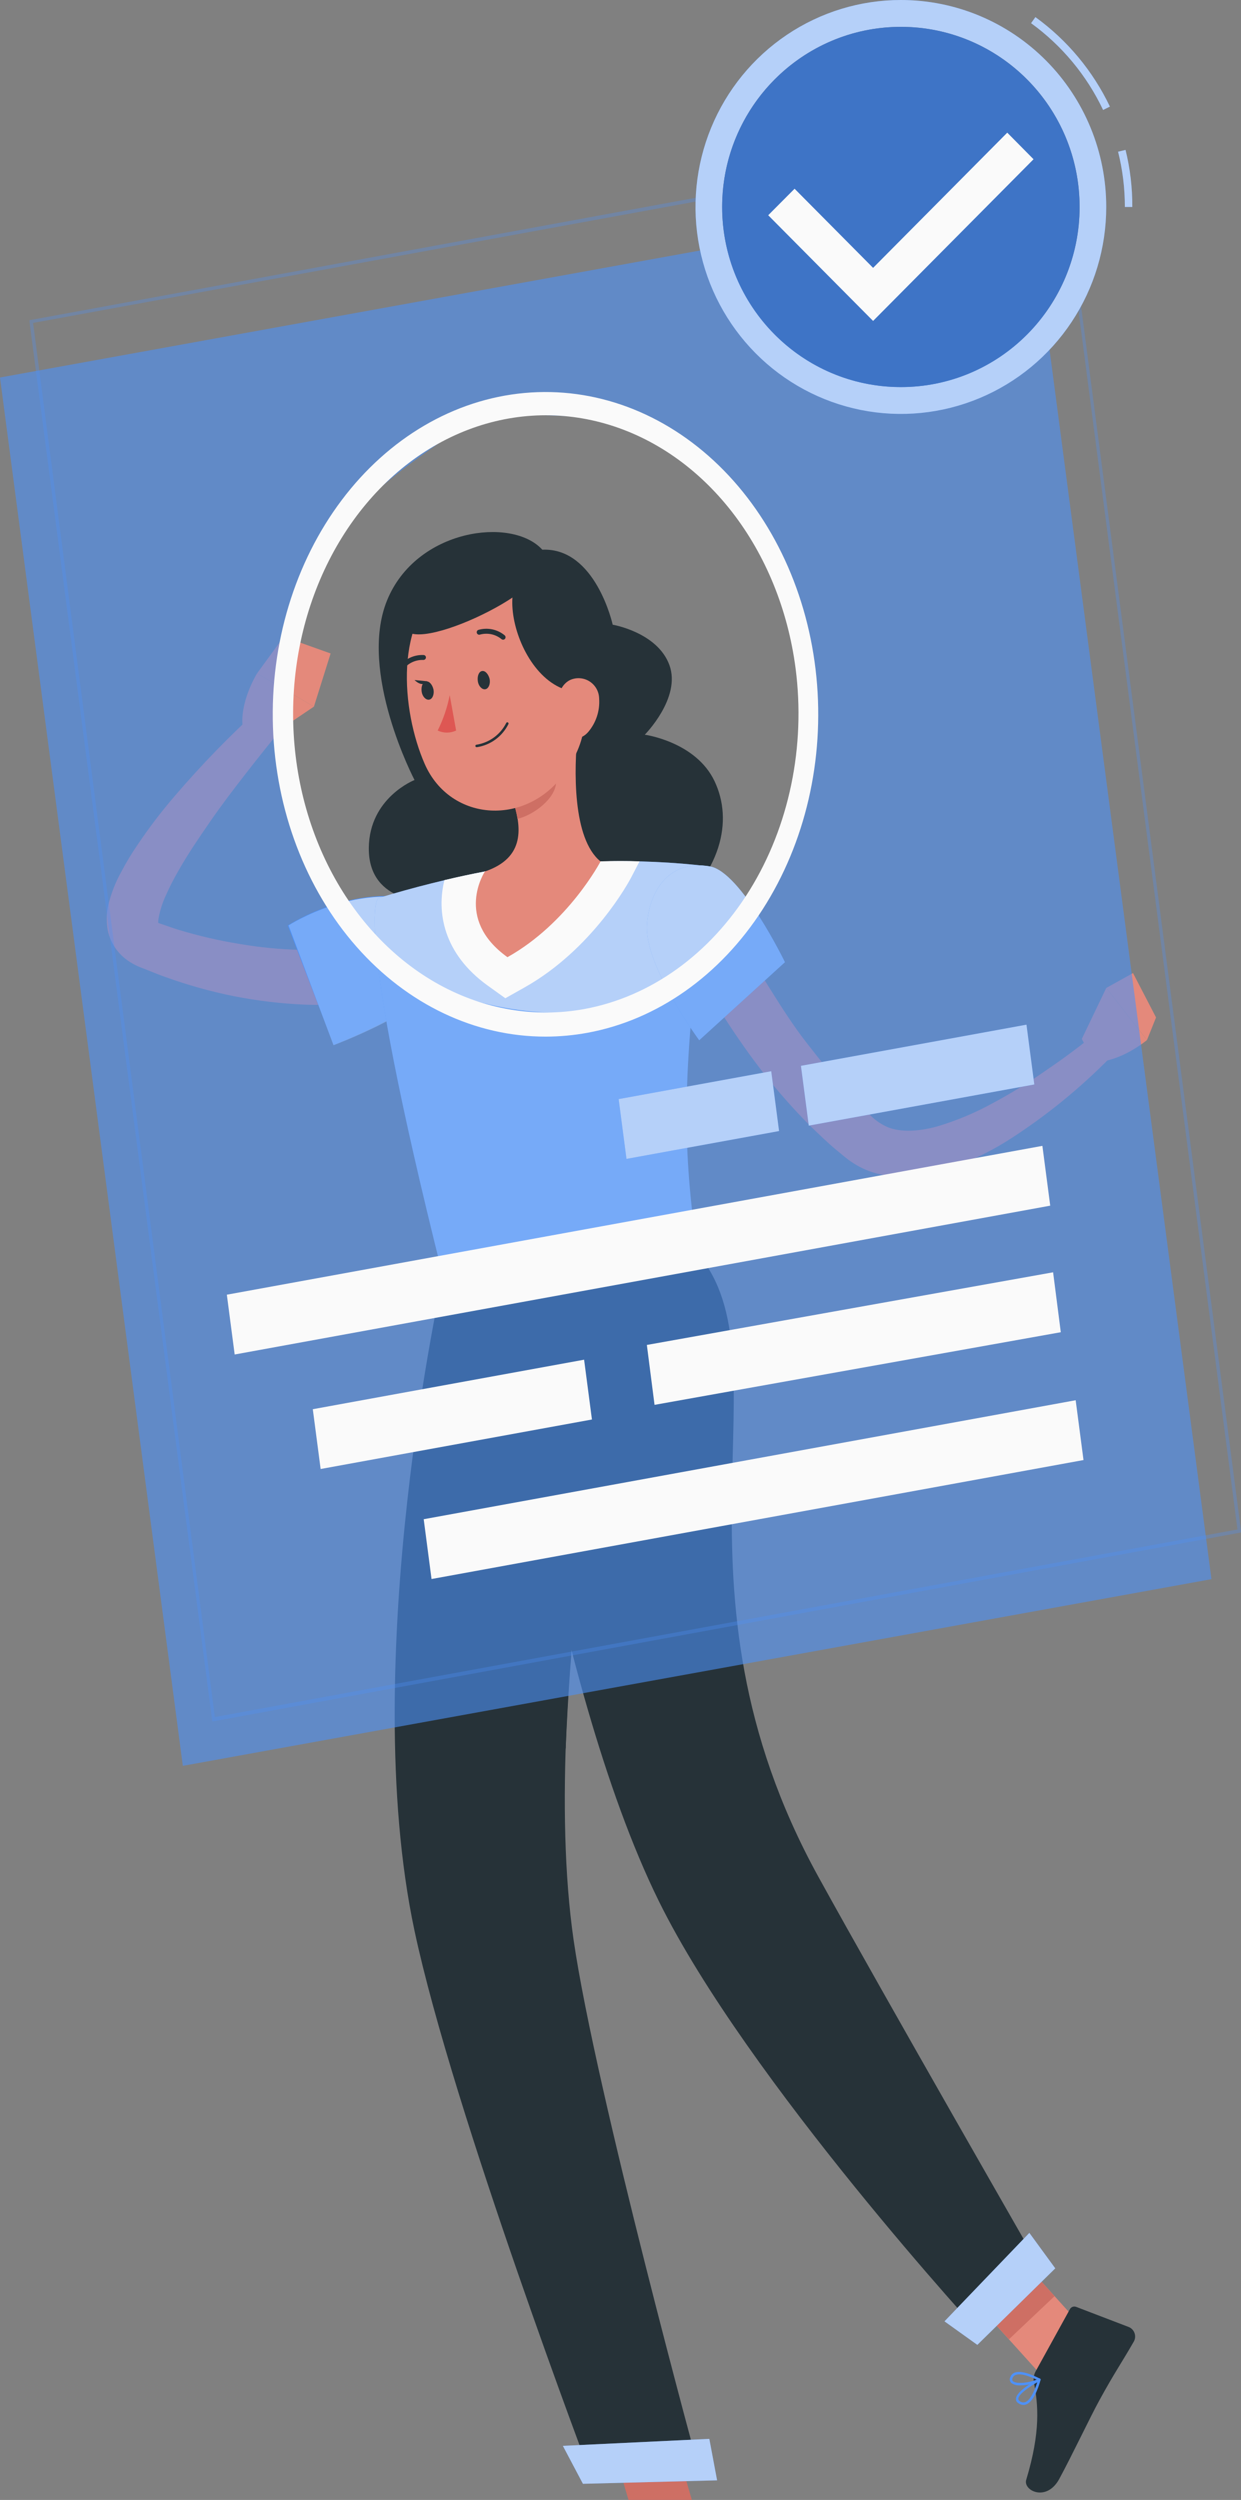 <svg width="76" height="153" viewBox="0 0 76 153" fill="none"
  xmlns="http://www.w3.org/2000/svg">
  <rect x="0" y="0" width="76" height="153" fill="#808080" stroke="none"/>
  <path d="M21.988 57.966L21.608 58.013C21.466 58.033 21.314 58.042 21.167 58.053C20.869 58.08 20.588 58.116 20.261 58.117C19.656 58.149 19.036 58.141 18.416 58.132C17.17 58.106 15.917 57.985 14.67 57.77C13.421 57.569 12.179 57.282 10.955 56.912C10.648 56.822 10.344 56.706 10.042 56.605L9.587 56.45C9.501 56.401 9.587 56.45 9.576 56.469C9.626 56.512 9.667 56.563 9.697 56.62C9.716 56.673 9.716 56.673 9.703 56.657C9.683 56.504 9.685 56.351 9.71 56.204C9.802 55.702 9.958 55.218 10.174 54.763C10.394 54.259 10.662 53.749 10.952 53.247C11.526 52.234 12.203 51.251 12.881 50.265C13.56 49.279 14.294 48.319 15.039 47.361C15.783 46.403 16.544 45.454 17.305 44.524L15.939 43.329C14.085 45.011 12.345 46.801 10.726 48.689C9.898 49.647 9.131 50.652 8.427 51.7C8.058 52.237 7.722 52.795 7.419 53.372C7.07 54.001 6.807 54.675 6.634 55.38C6.53 55.834 6.51 56.31 6.575 56.788C6.623 57.116 6.732 57.441 6.896 57.746C7.083 58.098 7.348 58.413 7.67 58.67C7.949 58.89 8.26 59.068 8.589 59.197L9.1 59.398C9.443 59.532 9.784 59.679 10.13 59.795C11.514 60.295 12.926 60.689 14.354 60.974C15.783 61.253 17.222 61.424 18.656 61.485C19.376 61.509 20.093 61.51 20.809 61.473C21.166 61.457 21.536 61.409 21.885 61.397C22.066 61.376 22.244 61.358 22.429 61.329C22.614 61.3 22.78 61.285 23.022 61.241L21.988 57.966Z" fill="#E4897B" />
  <path d="M26.438 55.299C22.034 53.728 17.626 56.644 17.626 56.644L20.431 63.955C20.431 63.955 25.468 62.026 26.657 60.24C27.887 58.38 28.695 56.09 26.438 55.299Z" fill="#4E91F7" />
  <path opacity="0.6" d="M26.495 55.36C22.104 53.756 17.674 56.638 17.674 56.638L20.424 63.97C20.424 63.97 25.476 62.079 26.678 60.302C27.922 58.452 28.746 56.167 26.495 55.36Z" fill="#FAFAFA" />
  <path d="M16.361 45.178L19.225 43.246L15.741 41.212C15.741 41.212 14.605 43.054 14.886 44.626L16.361 45.178Z" fill="#E4897B" />
  <path d="M20.247 39.993L17.377 38.97L15.741 41.214L19.225 43.248L20.247 39.993Z" fill="#E4897B" />
  <path d="M67.505 143.761L64.71 146.407L58.674 139.726L61.469 137.08L67.505 143.761Z" fill="#E4897B" />
  <path d="M63.418 145.139L65.523 141.323C65.558 141.258 65.617 141.208 65.686 141.182C65.756 141.156 65.832 141.157 65.902 141.183L69.139 142.421C69.219 142.456 69.291 142.507 69.35 142.572C69.409 142.636 69.454 142.712 69.483 142.795C69.511 142.878 69.521 142.967 69.514 143.054C69.506 143.142 69.48 143.226 69.438 143.303C68.684 144.617 68.25 145.215 67.333 146.89C66.764 147.924 65.649 150.281 64.87 151.714C64.091 153.147 62.648 152.431 62.846 151.769C63.746 148.802 63.574 147.136 63.321 145.834C63.27 145.598 63.305 145.352 63.418 145.139Z" fill="#263238" />
  <path d="M37.143 148.4L38.49 153H42.371L40.919 148.035L37.143 148.4Z" fill="#CE6F64" />
  <path d="M61.474 137.084L58.674 139.725L61.789 143.168L64.584 140.526L61.474 137.084Z" fill="#CE6F64" />
  <path d="M22.586 51.897C22.616 48.815 25.386 47.738 25.386 47.738C25.386 47.738 21.921 41.133 23.702 36.749C25.483 32.366 31.35 31.594 33.211 33.642C36.482 33.502 37.522 38.233 37.522 38.233C37.522 38.233 40.258 38.695 40.994 40.7C41.731 42.706 39.487 44.965 39.487 44.965C39.487 44.965 42.611 45.389 43.76 47.81C44.909 50.231 44.202 53.444 40.75 56.217C35.733 60.244 26.51 55.191 26.51 55.191C26.51 55.191 22.553 55.441 22.586 51.897Z" fill="#263238" />
  <path d="M23.18 54.961C23.18 54.961 21.497 55.703 27.12 78.075L42.695 76.714C41.887 70.355 41.538 66.404 43.444 53.024C41.222 52.759 38.984 52.659 36.747 52.723C34.376 52.759 32.01 52.964 29.667 53.338C27.479 53.769 25.314 54.311 23.18 54.961Z" fill="#4E91F7" />
  <path opacity="0.6" d="M23.18 54.961C23.18 54.961 21.497 55.703 27.12 78.075L42.695 76.714C41.887 70.355 41.538 66.404 43.444 53.024C41.222 52.759 38.984 52.659 36.747 52.723C34.376 52.759 32.01 52.964 29.667 53.338C27.479 53.769 25.314 54.311 23.18 54.961Z" fill="#FAFAFA" />
  <path d="M27.217 53.865C28.025 53.67 28.901 53.484 29.701 53.336C32.043 52.961 34.409 52.754 36.781 52.717C37.593 52.687 38.406 52.687 39.167 52.717L38.646 53.717C38.553 53.895 36.33 58.071 32.108 60.441L30.947 61.094L29.865 60.318C27.137 58.355 26.733 55.803 27.217 53.865Z" fill="#FAFAFA" />
  <path d="M35.387 44.752C35.139 47.088 35.055 51.332 36.777 52.722C36.777 52.722 34.806 56.491 31.077 58.581C27.777 56.215 29.696 53.337 29.696 53.337C32.184 52.489 31.957 50.615 31.38 48.868L35.387 44.752Z" fill="#E4897B" />
  <path d="M33.75 46.431L31.367 48.868C31.512 49.273 31.622 49.691 31.695 50.115C32.651 49.89 34.04 48.885 34.057 47.851C34.038 47.363 33.934 46.882 33.75 46.431Z" fill="#CE6F64" />
  <path d="M35.488 39.453C35.947 43.268 36.221 44.884 34.676 47.177C32.352 50.62 27.587 50.348 26.009 46.753C24.586 43.506 24.077 37.799 27.482 35.616C28.229 35.132 29.086 34.848 29.972 34.791C30.858 34.734 31.744 34.906 32.546 35.29C33.347 35.674 34.039 36.258 34.554 36.987C35.069 37.715 35.39 38.564 35.488 39.453Z" fill="#E4897B" />
  <path d="M32.55 34.751C29.625 35.514 32.517 44.476 37.181 41.877C37.181 41.877 36.97 38.092 35.674 36.485C34.889 35.528 33.773 34.908 32.55 34.751Z" fill="#263238" />
  <path d="M32.862 35.247C31.599 37.316 22.233 41.238 25.382 36.786C28.531 32.335 32.862 35.247 32.862 35.247Z" fill="#263238" />
  <path d="M36.692 42.754C36.745 43.498 36.504 44.232 36.023 44.798C35.374 45.54 34.52 45.09 34.25 44.192C34.01 43.386 34.057 42.029 34.92 41.614C35.11 41.529 35.319 41.493 35.526 41.51C35.734 41.526 35.934 41.593 36.109 41.706C36.285 41.819 36.43 41.974 36.532 42.157C36.633 42.339 36.688 42.545 36.692 42.754Z" fill="#E4897B" />
  <path d="M27.137 78.073C27.137 78.073 21.862 101.577 25.381 118.145C27.739 129.244 36.246 151.662 36.246 151.662L42.897 151.492C42.897 151.492 36.461 127.963 35.126 118.713C32.849 102.883 38.553 77.077 38.553 77.077L27.137 78.073Z" fill="#263238" />
  <path d="M33.219 82.819L36.545 88.102C35.543 94.366 34.907 100.683 34.642 107.022C29.965 98.59 32.179 87.284 33.219 82.819Z" fill="#263238" />
  <path d="M35.699 152.012L43.916 151.8L43.44 149.261L34.47 149.689L35.699 152.012Z" fill="#4E91F7" />
  <path opacity="0.6" d="M35.699 152.012L43.916 151.8L43.44 149.261L34.47 149.689L35.699 152.012Z" fill="#FAFAFA" />
  <path d="M30.547 77.82C30.547 77.82 33.641 102.748 40.35 116.357C45.768 127.333 60.223 143.019 60.223 143.019L63.919 139.182C63.919 139.182 54.153 122.178 50.125 114.873C40.249 96.97 48.323 83.31 42.725 76.718L30.547 77.82Z" fill="#263238" />
  <path d="M59.853 143.51L64.626 138.826L63.039 136.655L57.841 142.069L59.853 143.51Z" fill="#4E91F7" />
  <path opacity="0.6" d="M59.853 143.51L64.626 138.826L63.039 136.655L57.841 142.069L59.853 143.51Z" fill="#FAFAFA" />
  <path d="M42.884 75.772L43.705 77.116C43.773 77.222 43.65 77.345 43.474 77.358L27.12 78.782C26.977 78.782 26.855 78.736 26.838 78.647L26.577 77.256C26.577 77.159 26.674 77.065 26.83 77.053L42.619 75.675C42.668 75.667 42.718 75.671 42.764 75.688C42.811 75.706 42.852 75.734 42.884 75.772Z" fill="#4E91F7" />
  <path opacity="0.3" d="M42.884 75.772L43.705 77.116C43.773 77.222 43.65 77.345 43.474 77.358L27.12 78.782C26.977 78.782 26.855 78.736 26.838 78.647L26.577 77.256C26.577 77.159 26.674 77.065 26.83 77.053L42.619 75.675C42.668 75.667 42.718 75.671 42.764 75.688C42.811 75.706 42.852 75.734 42.884 75.772Z" fill="black" />
  <path d="M40.914 77.731L41.336 77.693C41.42 77.693 41.479 77.638 41.47 77.583L41.112 75.777C41.112 75.722 41.024 75.684 40.94 75.693L40.519 75.731C40.435 75.731 40.376 75.786 40.384 75.841L40.738 77.647C40.755 77.706 40.83 77.731 40.914 77.731Z" fill="#263238" />
  <path d="M28.32 78.833L28.741 78.795C28.825 78.795 28.884 78.74 28.875 78.685L28.518 76.875C28.518 76.824 28.429 76.786 28.345 76.794L27.924 76.832C27.84 76.832 27.781 76.887 27.789 76.938L28.143 78.748C28.16 78.803 28.231 78.837 28.32 78.833Z" fill="#263238" />
  <path d="M34.617 78.282L35.038 78.248C35.122 78.248 35.181 78.189 35.173 78.138L34.815 76.328C34.815 76.277 34.727 76.239 34.642 76.247L34.221 76.281C34.137 76.281 34.078 76.341 34.087 76.391L34.44 78.201C34.457 78.252 34.545 78.29 34.617 78.282Z" fill="#263238" />
  <path d="M29.987 41.559C30.041 41.864 29.923 42.144 29.726 42.182C29.528 42.221 29.305 42 29.262 41.691C29.22 41.381 29.321 41.102 29.523 41.068C29.726 41.034 29.915 41.271 29.987 41.559Z" fill="#263238" />
  <path d="M26.548 42.197C26.602 42.502 26.485 42.782 26.287 42.82C26.089 42.858 25.866 42.638 25.823 42.329C25.781 42.019 25.883 41.74 26.084 41.706C26.287 41.672 26.472 41.888 26.548 42.197Z" fill="#263238" />
  <path d="M26.156 41.695L25.386 41.619C25.386 41.619 25.866 42.119 26.156 41.695Z" fill="#263238" />
  <path d="M27.541 42.544C27.394 43.296 27.146 44.025 26.804 44.71C26.981 44.793 27.174 44.836 27.369 44.836C27.564 44.836 27.756 44.793 27.933 44.71L27.541 42.544Z" fill="#DE5753" />
  <path d="M29.212 45.728C29.623 45.664 30.012 45.502 30.348 45.255C30.683 45.008 30.955 44.683 31.14 44.309C31.147 44.29 31.146 44.269 31.139 44.251C31.131 44.233 31.116 44.218 31.098 44.211C31.089 44.207 31.08 44.205 31.07 44.204C31.06 44.204 31.05 44.206 31.041 44.209C31.032 44.213 31.024 44.218 31.017 44.225C31.01 44.232 31.005 44.24 31.001 44.249C30.824 44.598 30.567 44.901 30.252 45.131C29.936 45.362 29.572 45.514 29.187 45.576C29.167 45.576 29.147 45.584 29.133 45.598C29.119 45.612 29.111 45.632 29.111 45.652C29.111 45.672 29.119 45.692 29.133 45.706C29.147 45.72 29.167 45.728 29.187 45.728H29.212Z" fill="#263238" />
  <path d="M30.807 39.152C30.84 39.153 30.871 39.143 30.897 39.125C30.924 39.106 30.943 39.079 30.954 39.049C30.964 39.018 30.964 38.985 30.955 38.954C30.945 38.923 30.926 38.896 30.9 38.877C30.678 38.697 30.417 38.573 30.137 38.516C29.858 38.459 29.57 38.471 29.296 38.55C29.277 38.556 29.26 38.567 29.245 38.58C29.23 38.594 29.218 38.61 29.209 38.628C29.201 38.646 29.196 38.666 29.195 38.686C29.194 38.706 29.197 38.726 29.203 38.745C29.21 38.764 29.22 38.781 29.233 38.796C29.247 38.811 29.263 38.824 29.281 38.832C29.299 38.841 29.318 38.846 29.338 38.847C29.358 38.848 29.378 38.845 29.397 38.838C29.623 38.776 29.86 38.769 30.09 38.817C30.319 38.866 30.533 38.969 30.715 39.118C30.741 39.139 30.774 39.151 30.807 39.152Z" fill="#263238" />
  <path d="M24.577 41.025C24.6 41.025 24.622 41.02 24.642 41.01C24.663 41.001 24.681 40.987 24.695 40.97C24.839 40.783 25.024 40.633 25.236 40.532C25.449 40.431 25.681 40.382 25.916 40.389C25.956 40.393 25.996 40.381 26.027 40.355C26.059 40.33 26.079 40.294 26.084 40.254C26.087 40.234 26.085 40.214 26.079 40.194C26.074 40.175 26.065 40.157 26.052 40.142C26.039 40.127 26.024 40.114 26.006 40.105C25.989 40.095 25.97 40.09 25.95 40.088C25.665 40.074 25.381 40.128 25.121 40.248C24.861 40.367 24.635 40.548 24.459 40.775C24.432 40.804 24.416 40.843 24.416 40.883C24.416 40.923 24.432 40.962 24.459 40.991C24.493 41.017 24.535 41.029 24.577 41.025Z" fill="#263238" />
  <path d="M42.295 58.654C42.928 59.919 43.631 61.148 44.4 62.334C45.157 63.504 45.957 64.648 46.82 65.751C47.692 66.857 48.627 67.912 49.62 68.909C50.133 69.397 50.634 69.893 51.185 70.351L51.606 70.698L51.707 70.783L51.842 70.889C51.931 70.962 52.024 71.03 52.12 71.093C52.503 71.357 52.919 71.568 53.357 71.72C54.184 71.991 55.056 72.088 55.921 72.004C56.696 71.926 57.459 71.757 58.194 71.499C59.557 71.021 60.856 70.376 62.062 69.579C64.385 68.062 66.523 66.278 68.436 64.263L67.316 63.08C66.31 63.894 65.249 64.704 64.163 65.437C63.099 66.188 61.992 66.873 60.846 67.489C59.755 68.092 58.604 68.577 57.411 68.935C56.275 69.253 55.134 69.308 54.347 68.977C53.902 68.782 53.504 68.493 53.181 68.129C52.713 67.705 52.28 67.235 51.838 66.777C50.975 65.831 50.175 64.818 49.388 63.809C48.601 62.8 47.889 61.689 47.199 60.587C46.85 60.036 46.517 59.476 46.189 58.917C45.861 58.357 45.545 57.768 45.271 57.242L42.295 58.654Z" fill="#E4897B" />
  <path d="M66.251 63.584L67.749 60.464L70.242 63.652C70.242 63.652 68.591 65.038 66.987 64.987L66.251 63.584Z" fill="#E4897B" />
  <path d="M69.387 59.553L70.797 62.27L70.242 63.652L67.749 60.464L69.387 59.553Z" fill="#E4897B" />
  <path d="M43.478 53.024C45.389 53.363 48.071 58.887 48.071 58.887L42.821 63.665C42.821 63.665 39.42 59.065 39.622 56.555C39.795 54.414 41.045 52.592 43.478 53.024Z" fill="#4E91F7" />
  <path opacity="0.6" d="M43.478 53.024C45.389 53.363 48.071 58.887 48.071 58.887L42.821 63.665C42.821 63.665 39.42 59.065 39.622 56.555C39.795 54.414 41.045 52.592 43.478 53.024Z" fill="#FAFAFA" />
  <path d="M62.681 147.186C62.731 147.187 62.781 147.178 62.828 147.161C63.287 147.008 63.586 146.156 63.725 145.66C63.729 145.646 63.729 145.63 63.724 145.616C63.72 145.602 63.711 145.589 63.7 145.58C63.687 145.572 63.672 145.568 63.658 145.568C63.643 145.568 63.628 145.572 63.616 145.58C63.477 145.652 62.256 146.313 62.218 146.796C62.212 146.849 62.221 146.903 62.245 146.951C62.267 146.999 62.304 147.039 62.348 147.067C62.443 147.143 62.56 147.185 62.681 147.186ZM63.523 145.796C63.312 146.478 63.039 146.928 62.778 147.017C62.718 147.034 62.655 147.036 62.595 147.022C62.534 147.008 62.478 146.979 62.433 146.936C62.41 146.922 62.391 146.902 62.379 146.878C62.367 146.854 62.362 146.827 62.365 146.8C62.391 146.504 63.106 146.033 63.527 145.796H63.523Z" fill="#4E91F7" />
  <path d="M62.492 145.987C62.908 145.986 63.318 145.889 63.691 145.703C63.703 145.697 63.713 145.688 63.72 145.677C63.726 145.666 63.73 145.653 63.729 145.639C63.729 145.625 63.725 145.611 63.718 145.6C63.71 145.588 63.7 145.578 63.687 145.572C63.649 145.572 62.681 145.016 62.159 145.202C62.095 145.223 62.036 145.259 61.987 145.306C61.938 145.353 61.901 145.41 61.877 145.474C61.844 145.535 61.832 145.606 61.844 145.675C61.857 145.744 61.892 145.806 61.944 145.852C62.107 145.956 62.299 146.004 62.492 145.987ZM63.485 145.639C63.064 145.818 62.268 145.928 62.041 145.733C62.003 145.703 61.969 145.648 62.016 145.529C62.032 145.486 62.059 145.447 62.092 145.416C62.126 145.384 62.166 145.361 62.209 145.347C62.567 145.219 63.211 145.504 63.485 145.639Z" fill="#4E91F7" />
  <path d="M34.381 37.434L33.476 37.144C33.476 37.144 34.04 38.979 34.381 37.434Z" fill="#263238" />
  <path opacity="0.6" d="M62.995 11.683L74.191 96.646L11.196 108.072L-2.55287e-05 23.104L62.995 11.683ZM37.165 61.766C40.056 61.24 42.944 58.213 45.099 55.89C47.254 53.567 48.528 50.296 49.22 46.959C49.913 43.622 49.746 40.118 48.742 36.892C47.738 33.666 45.941 30.861 43.579 28.834C41.217 26.807 38.396 25.648 35.473 25.503C32.55 25.358 29.642 25.144 27.143 26.931C24.644 28.718 21.276 30.95 20.044 34.066C18.812 37.182 17.088 42.423 17.538 45.817C18.142 50.364 21.056 56.112 24.22 58.828C27.384 61.544 33.291 62.469 37.165 61.766Z" fill="#4E91F7" />
  <g style="mix-blend-mode: multiply" opacity="0.3">
    <path d="M12.999 105.342H13.094L76 93.79V93.677L64.807 8.044H64.715L1.809 19.596V19.709L12.999 105.342ZM75.783 93.605L13.159 105.085L2.027 19.763L64.65 8.301L75.783 93.605Z" fill="#4E91F7" />
  </g>
  <path d="M33.415 63.443C34.274 63.442 35.132 63.363 35.981 63.207C40.248 62.421 44.091 59.714 46.705 55.654C49.318 51.594 50.498 46.496 49.997 41.431C49.496 36.365 47.354 31.726 44.019 28.485C40.684 25.245 36.416 23.656 32.111 24.052C27.805 24.447 23.797 26.797 20.927 30.607C18.056 34.417 16.547 39.392 16.716 44.488C16.885 49.584 18.718 54.405 21.832 57.939C24.945 61.473 29.097 63.446 33.415 63.443ZM35.79 61.754C32.765 62.305 29.67 61.786 26.895 60.26C24.12 58.735 21.791 56.272 20.201 53.183C18.612 50.094 17.834 46.518 17.965 42.907C18.096 39.296 19.131 35.812 20.939 32.896C22.747 29.979 25.247 27.761 28.122 26.522C30.997 25.283 34.119 25.079 37.092 25.935C40.066 26.791 42.758 28.669 44.828 31.331C46.898 33.994 48.252 37.322 48.721 40.894C49.344 45.684 48.332 50.57 45.908 54.481C43.484 58.392 39.845 61.007 35.79 61.754Z" fill="#FAFAFA" />
  <path d="M49.05 65.23L62.862 62.711L63.342 66.371L49.53 68.89L49.05 65.23Z" fill="#4E91F7" />
  <path opacity="0.6" d="M49.05 65.23L62.862 62.711L63.342 66.371L49.53 68.89L49.05 65.23Z" fill="#FAFAFA" />
  <path d="M37.887 67.266L47.231 65.561L47.711 69.222L38.367 70.926L37.887 67.266Z" fill="#4E91F7" />
  <path opacity="0.6" d="M37.887 67.266L47.231 65.561L47.711 69.222L38.367 70.926L37.887 67.266Z" fill="#FAFAFA" />
  <path d="M13.892 79.237L63.837 70.128L64.317 73.788L14.372 82.897L13.892 79.237Z" fill="#FAFAFA" />
  <path d="M39.614 82.312L64.493 77.866L64.964 81.533L40.085 85.979L39.614 82.312Z" fill="#FAFAFA" />
  <path d="M19.156 86.245L35.771 83.215L36.251 86.875L19.636 89.905L19.156 86.245Z" fill="#FAFAFA" />
  <path d="M25.948 92.978L65.875 85.696L66.355 89.357L26.428 96.638L25.948 92.978Z" fill="#FAFAFA" />
  <path d="M69.344 12.666H68.888C68.889 11.526 68.75 10.39 68.472 9.285L68.929 9.174C69.211 10.316 69.35 11.489 69.344 12.666ZM67.555 6.73C66.552 4.614 65.034 2.788 63.144 1.419L63.409 1.047C65.361 2.459 66.93 4.342 67.971 6.523L67.555 6.73Z" fill="#4E91F7" />
  <path opacity="0.6" d="M69.344 12.666H68.888C68.889 11.526 68.75 10.39 68.472 9.285L68.929 9.174C69.211 10.316 69.35 11.489 69.344 12.666ZM67.555 6.73C66.552 4.614 65.034 2.788 63.144 1.419L63.409 1.047C65.361 2.459 66.93 4.342 67.971 6.523L67.555 6.73Z" fill="#FAFAFA" />
  <path d="M55.17 0C52.683 0 50.251 0.743 48.183 2.135C46.115 3.527 44.503 5.505 43.551 7.819C42.599 10.134 42.35 12.681 42.835 15.138C43.32 17.595 44.518 19.852 46.277 21.623C48.036 23.395 50.277 24.601 52.717 25.09C55.156 25.579 57.685 25.328 59.983 24.369C62.282 23.41 64.246 21.787 65.628 19.704C67.01 17.621 67.747 15.172 67.747 12.667C67.747 9.307 66.422 6.085 64.064 3.71C61.705 1.335 58.506 0 55.17 0ZM55.17 23.693C53.005 23.693 50.888 23.047 49.088 21.835C47.287 20.623 45.884 18.901 45.055 16.886C44.227 14.871 44.01 12.654 44.432 10.515C44.855 8.377 45.898 6.412 47.429 4.87C48.96 3.328 50.911 2.278 53.035 1.852C55.158 1.427 57.36 1.645 59.36 2.48C61.361 3.314 63.071 4.727 64.274 6.541C65.477 8.354 66.119 10.486 66.119 12.667C66.119 15.591 64.965 18.396 62.912 20.464C60.859 22.531 58.074 23.693 55.17 23.693Z" fill="#4E91F7" />
  <path opacity="0.6" d="M55.17 0C52.683 0 50.251 0.743 48.183 2.135C46.115 3.527 44.503 5.505 43.551 7.819C42.599 10.134 42.35 12.681 42.835 15.138C43.32 17.595 44.518 19.852 46.277 21.623C48.036 23.395 50.277 24.601 52.717 25.09C55.156 25.579 57.685 25.328 59.983 24.369C62.282 23.41 64.246 21.787 65.628 19.704C67.01 17.621 67.747 15.172 67.747 12.667C67.747 9.307 66.422 6.085 64.064 3.71C61.705 1.335 58.506 0 55.17 0ZM55.17 23.693C53.005 23.693 50.888 23.047 49.088 21.835C47.287 20.623 45.884 18.901 45.055 16.886C44.227 14.871 44.01 12.654 44.432 10.515C44.855 8.377 45.898 6.412 47.429 4.87C48.96 3.328 50.911 2.278 53.035 1.852C55.158 1.427 57.36 1.645 59.36 2.48C61.361 3.314 63.071 4.727 64.274 6.541C65.477 8.354 66.119 10.486 66.119 12.667C66.119 15.591 64.965 18.396 62.912 20.464C60.859 22.531 58.074 23.693 55.17 23.693Z" fill="#FAFAFA" />
  <path d="M55.17 23.688C61.215 23.688 66.114 18.754 66.114 12.666C66.114 6.579 61.215 1.645 55.17 1.645C49.126 1.645 44.227 6.579 44.227 12.666C44.227 18.754 49.126 23.688 55.17 23.688Z" fill="#4E91F7" />
  <path opacity="0.2" d="M55.17 23.688C61.215 23.688 66.114 18.754 66.114 12.666C66.114 6.579 61.215 1.645 55.17 1.645C49.126 1.645 44.227 6.579 44.227 12.666C44.227 18.754 49.126 23.688 55.17 23.688Z" fill="black" />
  <path d="M53.469 19.642L47.046 13.173L48.661 11.551L53.469 16.394L61.685 8.119L63.295 9.746L53.469 19.642Z" fill="#FAFAFA" />
</svg>
